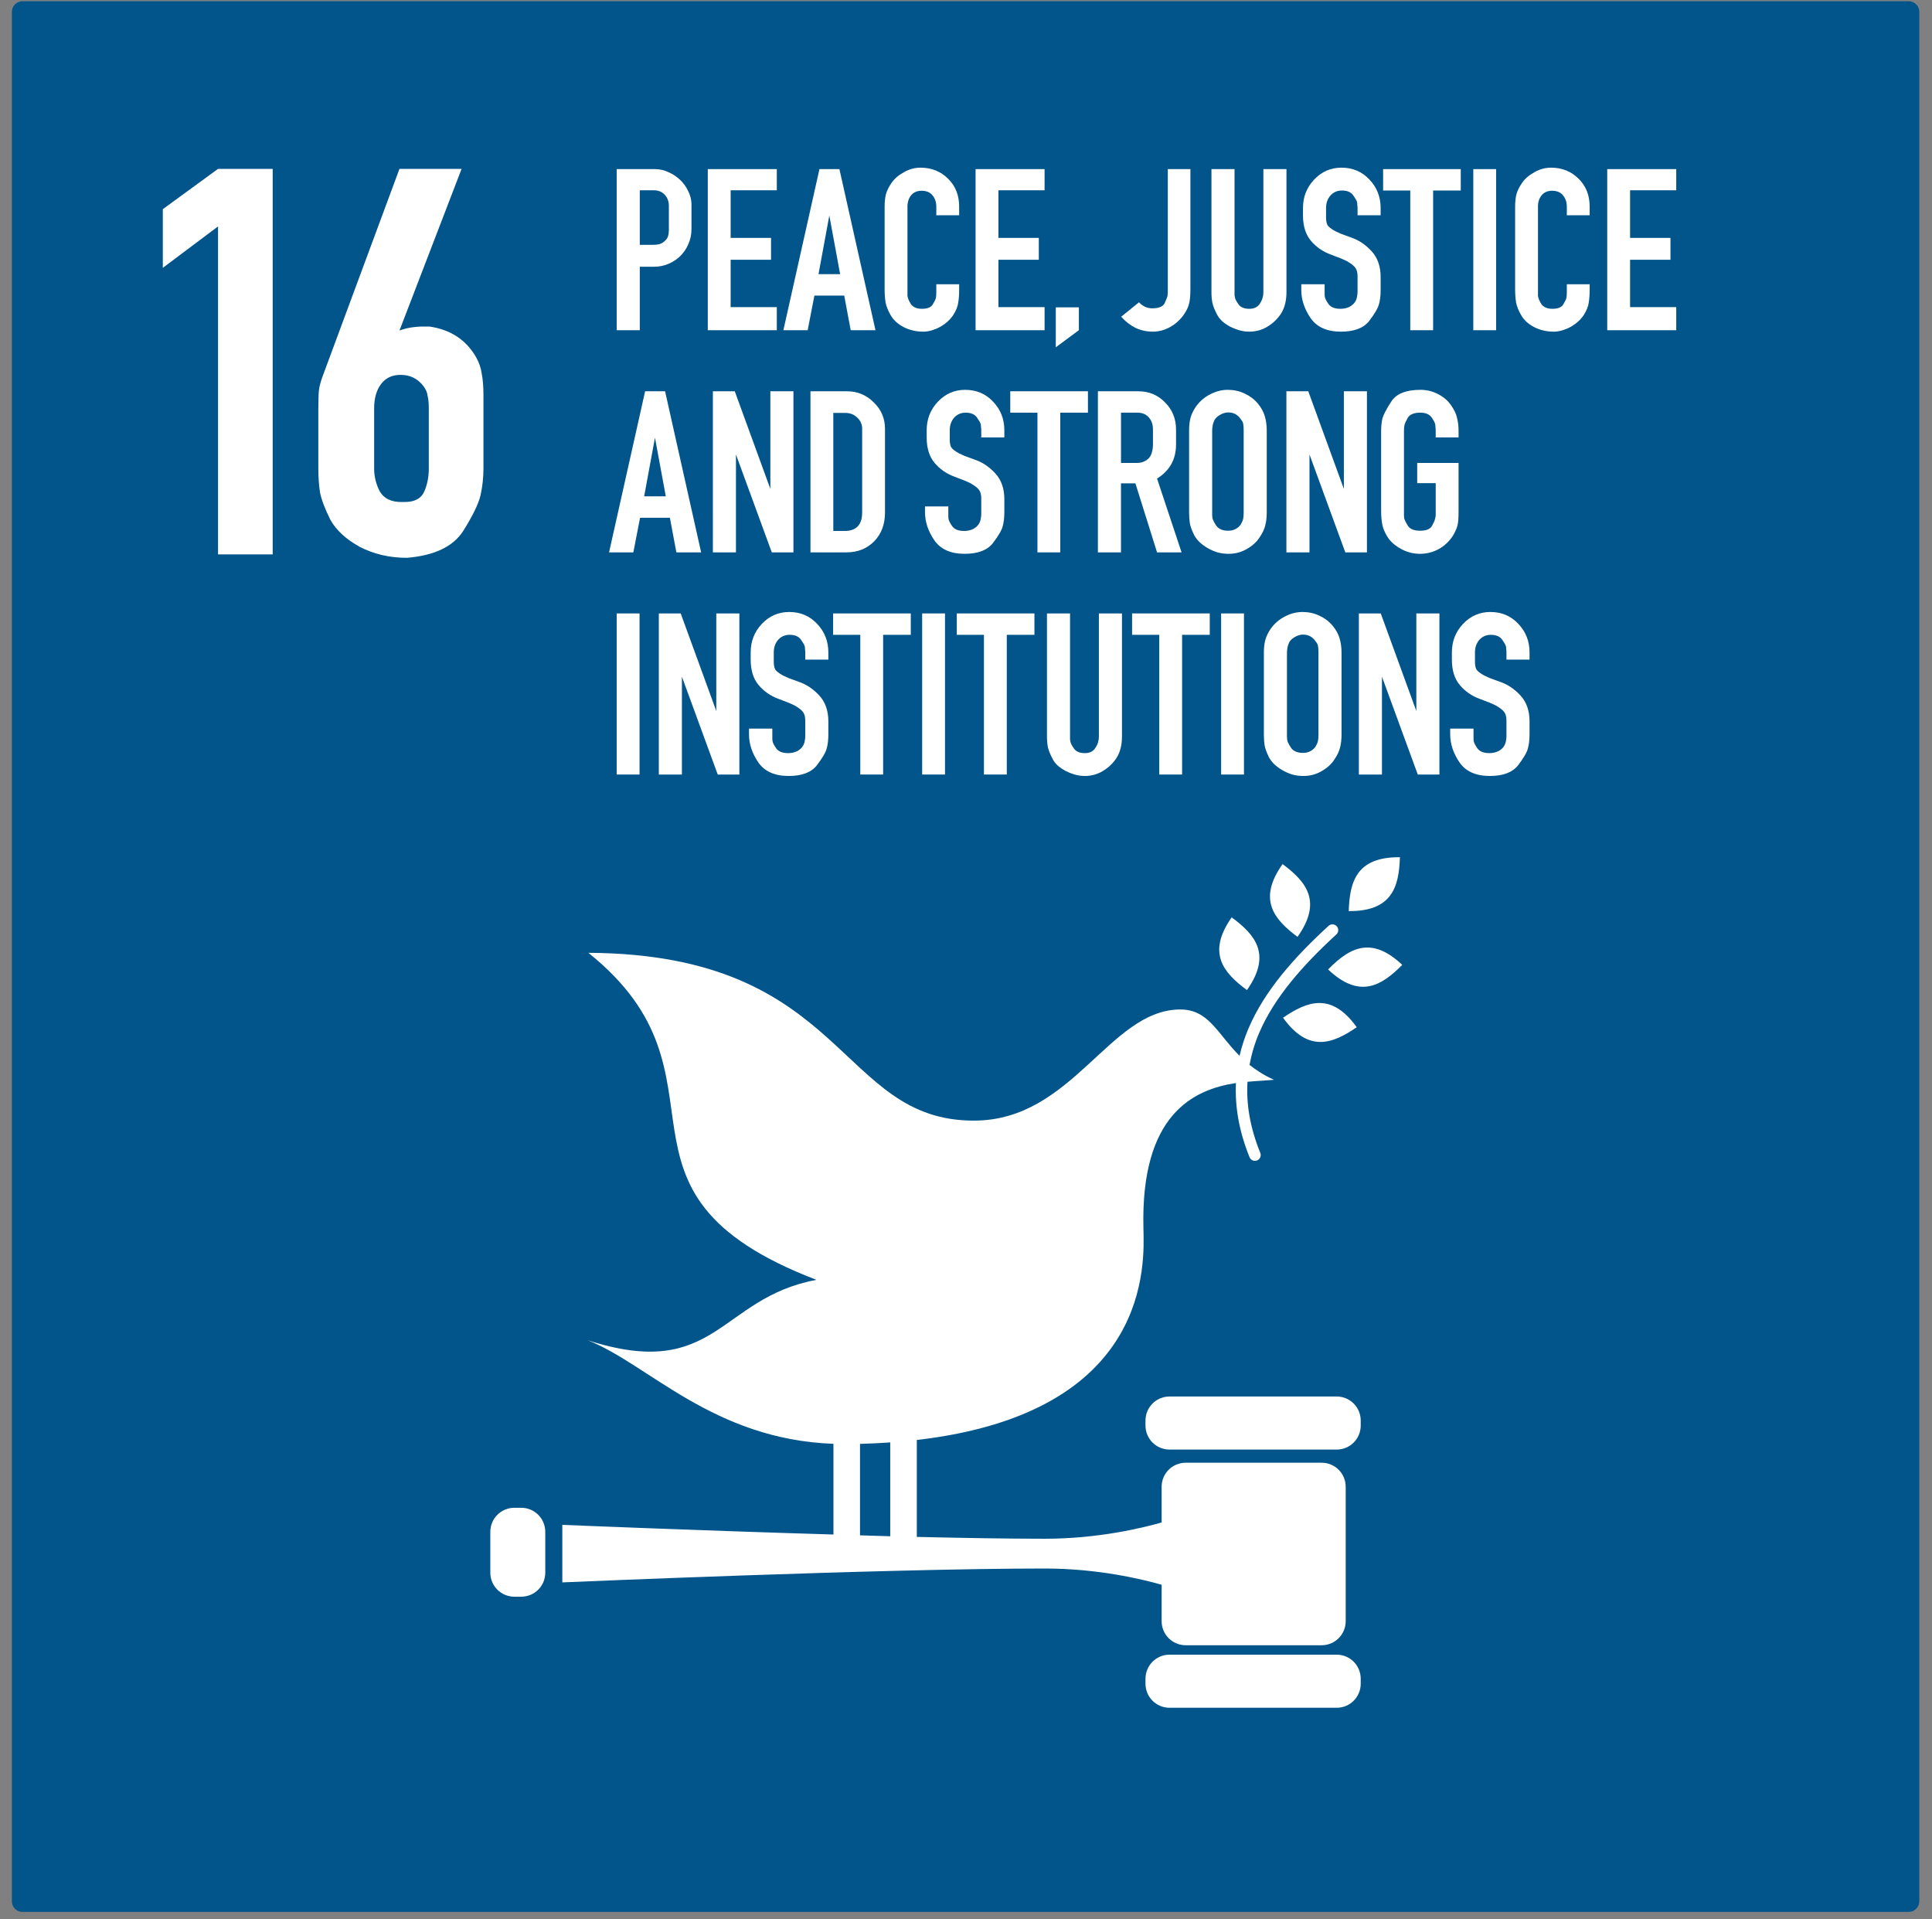 <?xml version="1.0" encoding="UTF-8"?>
<svg width="150px" height="149px" viewBox="0 0 150 149" version="1.1" xmlns="http://www.w3.org/2000/svg" xmlns:xlink="http://www.w3.org/1999/xlink">
    <rect x="0" y="0" width="150" height="149" fill="#808080" stroke="none"/>
    <title>16-peace-justice-and-strong-institutions</title>
    <g id="SDGs" stroke="none" stroke-width="1" fill="none" fill-rule="evenodd">
        <g id="16-peace-justice-and-strong-institutions" transform="translate(0.921, 0.095)">
            <path d="M0.827,0 L147.266,0 C147.724,0 148.093,0.369 148.093,0.827 L148.093,147.508 C148.093,147.966 147.724,148.335 147.266,148.335 L0.827,148.335 C0.369,148.335 0,147.966 0,147.508 L0,0.827 C0,0.369 0.369,0 0.827,0 Z" id="rect8528-63-2-4-3-6-0-4-3-6-3-7-4-9" fill="#02558B"></path>
            <g id="text6065-3-2-9-6-6-5-5-2-9-7" transform="translate(46.366, 12.922)" fill="#FFFFFF" fill-rule="nonzero">
                <path d="M0.594,12.619 L0.594,0.112 L3.524,0.112 L3.562,0.112 C3.935,0.112 4.29,0.193 4.626,0.355 C4.962,0.504 5.26,0.703 5.522,0.952 C5.783,1.201 5.988,1.487 6.138,1.811 C6.299,2.122 6.386,2.445 6.399,2.781 L6.399,4.592 L6.399,4.779 C6.399,5.189 6.318,5.575 6.156,5.936 C6.007,6.284 5.802,6.589 5.54,6.851 C5.279,7.112 4.968,7.317 4.607,7.467 C4.258,7.616 3.885,7.691 3.487,7.691 L3.319,7.691 L2.386,7.691 L2.386,12.619 L0.594,12.619 Z M4.383,5.637 C4.495,5.525 4.563,5.407 4.588,5.283 C4.626,5.158 4.644,5.003 4.644,4.816 L4.644,2.968 C4.644,2.62 4.538,2.333 4.327,2.109 C4.115,1.873 3.829,1.755 3.468,1.755 L2.386,1.755 L2.386,5.992 L3.319,5.992 C3.568,5.992 3.767,5.973 3.916,5.936 C4.078,5.886 4.234,5.787 4.383,5.637 L4.383,5.637 Z" id="path2554"></path>
                <polygon id="path2556" points="13.024 10.827 13.024 12.619 7.666 12.619 7.666 0.112 13.024 0.112 13.024 1.755 9.44 1.755 9.44 5.451 12.576 5.451 12.576 7.149 9.44 7.149 9.44 10.827"></polygon>
                <path d="M13.535,12.619 L16.335,0.112 L17.885,0.112 L20.685,12.619 L18.762,12.619 L18.258,9.931 L15.943,9.931 L15.421,12.619 L13.535,12.619 Z M16.261,8.269 L17.941,8.269 L17.101,3.715 L16.261,8.269 Z" id="path2558"></path>
                <path d="M27.182,9.464 C27.182,9.862 27.157,10.204 27.107,10.491 C27.07,10.777 26.945,11.088 26.734,11.424 C26.622,11.598 26.479,11.766 26.304,11.928 C26.143,12.077 25.956,12.214 25.744,12.339 C25.545,12.451 25.327,12.544 25.091,12.619 C24.855,12.693 24.624,12.731 24.4,12.731 C23.84,12.731 23.33,12.612 22.87,12.376 C22.422,12.14 22.092,11.841 21.88,11.48 C21.669,11.119 21.532,10.783 21.47,10.472 C21.42,10.161 21.395,9.825 21.395,9.464 L21.395,3.024 C21.395,2.676 21.426,2.364 21.488,2.091 C21.563,1.804 21.712,1.5 21.936,1.176 C22.16,0.852 22.478,0.579 22.888,0.355 C23.299,0.118 23.728,0 24.176,0 C25.035,0 25.751,0.286 26.323,0.859 C26.895,1.419 27.182,2.14 27.182,3.024 L27.182,3.696 L25.408,3.696 L25.408,3.024 C25.408,2.676 25.309,2.383 25.11,2.147 C24.923,1.91 24.643,1.792 24.27,1.792 C23.921,1.792 23.647,1.91 23.448,2.147 C23.262,2.383 23.168,2.676 23.168,3.024 L23.168,9.949 C23.193,10.136 23.28,10.348 23.43,10.584 C23.604,10.833 23.89,10.957 24.288,10.957 C24.711,10.957 24.991,10.845 25.128,10.621 C25.265,10.397 25.346,10.236 25.371,10.136 C25.396,10.024 25.408,9.875 25.408,9.688 L25.408,9.053 L27.182,9.053 L27.182,9.464 Z" id="path2560"></path>
                <polygon id="path2562" points="33.814 10.827 33.814 12.619 28.457 12.619 28.457 0.112 33.814 0.112 33.814 1.755 30.23 1.755 30.23 5.451 33.366 5.451 33.366 7.149 30.23 7.149 30.23 10.827"></polygon>
                <polygon id="path2564" points="34.684 13.944 34.684 10.845 36.476 10.845 36.476 12.619"></polygon>
                <path d="M44.651,11.368 C44.377,11.779 44.023,12.108 43.587,12.357 C43.151,12.606 42.691,12.731 42.206,12.731 C41.733,12.731 41.285,12.631 40.862,12.432 C40.451,12.22 40.084,11.934 39.76,11.573 L41.142,10.453 C41.44,10.764 41.783,10.92 42.168,10.92 C42.691,10.92 43.015,10.783 43.139,10.509 C43.276,10.223 43.351,10.024 43.363,9.912 C43.375,9.8 43.382,9.669 43.382,9.52 L43.382,0.112 L45.136,0.112 L45.136,9.352 C45.136,9.937 45.099,10.348 45.024,10.584 C44.975,10.808 44.85,11.069 44.651,11.368 L44.651,11.368 Z" id="path2566"></path>
                <path d="M52.183,11.312 C51.91,11.735 51.555,12.077 51.119,12.339 C50.696,12.6 50.223,12.731 49.701,12.731 C49.439,12.731 49.178,12.693 48.917,12.619 C48.668,12.544 48.431,12.451 48.207,12.339 C47.983,12.214 47.784,12.077 47.61,11.928 C47.436,11.766 47.305,11.598 47.218,11.424 C47.031,11.076 46.907,10.771 46.845,10.509 C46.795,10.248 46.77,9.968 46.77,9.669 L46.77,0.112 L48.562,0.112 L48.562,9.669 C48.562,9.756 48.562,9.837 48.562,9.912 C48.575,9.974 48.587,10.036 48.599,10.099 C48.612,10.198 48.705,10.372 48.879,10.621 C49.041,10.845 49.321,10.957 49.719,10.957 C50.08,10.957 50.348,10.827 50.522,10.565 C50.709,10.292 50.802,9.993 50.802,9.669 L50.802,0.112 L52.594,0.112 L52.594,9.669 C52.594,9.968 52.563,10.254 52.501,10.528 C52.439,10.802 52.333,11.063 52.183,11.312 L52.183,11.312 Z" id="path2568"></path>
                <path d="M55.556,9.501 C55.556,9.626 55.556,9.732 55.556,9.819 C55.556,9.906 55.562,9.98 55.575,10.043 C55.599,10.167 55.693,10.348 55.855,10.584 C56.029,10.833 56.34,10.957 56.788,10.957 C57.037,10.957 57.267,10.908 57.479,10.808 C57.69,10.696 57.846,10.553 57.945,10.379 C58.02,10.242 58.063,10.111 58.076,9.987 C58.101,9.862 58.113,9.75 58.113,9.651 L58.113,9.483 L58.113,8.605 L58.113,8.437 C58.113,8.164 58.063,7.952 57.964,7.803 C57.864,7.641 57.64,7.46 57.292,7.261 C57.055,7.137 56.632,6.963 56.022,6.739 C55.413,6.515 54.902,6.16 54.492,5.675 C54.081,5.189 53.876,4.53 53.876,3.696 L53.876,3.136 C53.876,2.277 54.162,1.543 54.734,0.933 C55.319,0.311 56.029,1.13686838e-13 56.862,1.13686838e-13 C57.734,1.13686838e-13 58.455,0.305 59.028,0.915 C59.613,1.524 59.905,2.265 59.905,3.136 L59.905,3.696 L58.113,3.696 L58.113,3.136 C58.113,3.049 58.107,2.968 58.094,2.893 C58.094,2.819 58.088,2.75 58.076,2.688 C58.063,2.626 58.032,2.551 57.982,2.464 C57.933,2.377 57.864,2.271 57.777,2.147 C57.603,1.898 57.31,1.773 56.9,1.773 C56.539,1.773 56.24,1.904 56.004,2.165 C55.78,2.427 55.668,2.75 55.668,3.136 L55.668,3.696 L55.668,3.864 C55.668,4.113 55.705,4.312 55.78,4.461 C55.867,4.598 56.066,4.754 56.377,4.928 C56.477,4.978 56.626,5.046 56.825,5.133 C57.037,5.208 57.292,5.301 57.59,5.413 C58.188,5.612 58.723,5.967 59.196,6.477 C59.669,6.988 59.905,7.66 59.905,8.493 L59.905,9.501 C59.905,9.937 59.862,10.304 59.774,10.603 C59.7,10.901 59.445,11.337 59.009,11.909 C58.574,12.457 57.846,12.731 56.825,12.731 C55.742,12.731 54.958,12.382 54.473,11.685 C53.988,10.976 53.745,10.248 53.745,9.501 L53.745,9.053 L55.556,9.053 L55.556,9.501 Z" id="path2570"></path>
                <polygon id="path2572" points="62.206 12.619 62.206 1.773 60.097 1.773 60.097 0.112 66.126 0.112 66.126 1.773 63.98 1.773 63.98 12.619"></polygon>
                <polygon id="path2574" points="67.099 12.619 67.099 0.112 68.872 0.112 68.872 12.619"></polygon>
                <path d="M76.134,9.464 C76.134,9.862 76.109,10.204 76.059,10.491 C76.022,10.777 75.898,11.088 75.686,11.424 C75.574,11.598 75.431,11.766 75.257,11.928 C75.095,12.077 74.908,12.214 74.697,12.339 C74.498,12.451 74.28,12.544 74.043,12.619 C73.807,12.693 73.577,12.731 73.353,12.731 C72.793,12.731 72.282,12.612 71.822,12.376 C71.374,12.14 71.044,11.841 70.833,11.48 C70.621,11.119 70.484,10.783 70.422,10.472 C70.372,10.161 70.347,9.825 70.347,9.464 L70.347,3.024 C70.347,2.676 70.378,2.364 70.441,2.091 C70.515,1.804 70.665,1.5 70.889,1.176 C71.113,0.852 71.43,0.579 71.841,0.355 C72.251,0.118 72.681,0 73.129,0 C73.987,0 74.703,0.286 75.275,0.859 C75.848,1.419 76.134,2.14 76.134,3.024 L76.134,3.696 L74.361,3.696 L74.361,3.024 C74.361,2.676 74.261,2.383 74.062,2.147 C73.875,1.91 73.595,1.792 73.222,1.792 C72.873,1.792 72.6,1.91 72.401,2.147 C72.214,2.383 72.121,2.676 72.121,3.024 L72.121,9.949 C72.145,10.136 72.233,10.348 72.382,10.584 C72.556,10.833 72.842,10.957 73.241,10.957 C73.664,10.957 73.944,10.845 74.081,10.621 C74.217,10.397 74.298,10.236 74.323,10.136 C74.348,10.024 74.361,9.875 74.361,9.688 L74.361,9.053 L76.134,9.053 L76.134,9.464 Z" id="path2576"></path>
                <polygon id="path2578" points="82.856 10.827 82.856 12.619 77.499 12.619 77.499 0.112 82.856 0.112 82.856 1.755 79.272 1.755 79.272 5.451 82.408 5.451 82.408 7.149 79.272 7.149 79.272 10.827"></polygon>
                <path d="M1.13686838e-13,29.866 L2.8,17.359 L4.349,17.359 L7.149,29.866 L5.227,29.866 L4.723,27.178 L2.408,27.178 L1.885,29.866 L1.13686838e-13,29.866 Z M2.725,25.516 L4.405,25.516 L3.565,20.962 L2.725,25.516 Z" id="path2580"></path>
                <polygon id="path2582" points="12.635 29.866 9.853 22.268 9.853 29.866 8.061 29.866 8.061 17.359 9.76 17.359 12.523 24.938 12.523 17.359 14.315 17.359 14.315 29.866"></polygon>
                <path d="M18.475,17.359 C19.283,17.359 19.974,17.645 20.547,18.218 C21.131,18.778 21.424,19.462 21.424,20.271 L21.424,26.767 C21.424,27.688 21.144,28.435 20.584,29.007 C20.024,29.579 19.302,29.866 18.419,29.866 L15.637,29.866 L15.637,17.359 L18.475,17.359 Z M19.651,26.767 L19.651,20.271 C19.651,19.923 19.52,19.63 19.259,19.394 C19.01,19.157 18.705,19.039 18.344,19.039 L17.411,19.039 L17.411,28.204 L18.288,28.204 C19.196,28.204 19.651,27.725 19.651,26.767 Z" id="path2584"></path>
                <path d="M26.34,26.748 C26.34,26.873 26.34,26.979 26.34,27.066 C26.34,27.153 26.347,27.227 26.359,27.29 C26.384,27.414 26.477,27.595 26.639,27.831 C26.813,28.08 27.124,28.204 27.572,28.204 C27.821,28.204 28.052,28.155 28.263,28.055 C28.475,27.943 28.63,27.8 28.73,27.626 C28.804,27.489 28.848,27.358 28.86,27.234 C28.885,27.109 28.898,26.997 28.898,26.898 L28.898,26.73 L28.898,25.852 L28.898,25.684 C28.898,25.411 28.848,25.199 28.748,25.05 C28.649,24.888 28.425,24.707 28.076,24.508 C27.84,24.384 27.417,24.21 26.807,23.986 C26.197,23.762 25.687,23.407 25.276,22.922 C24.866,22.436 24.66,21.777 24.66,20.943 L24.66,20.383 C24.66,19.524 24.947,18.79 25.519,18.18 C26.104,17.558 26.813,17.247 27.647,17.247 C28.518,17.247 29.24,17.552 29.812,18.162 C30.397,18.771 30.69,19.512 30.69,20.383 L30.69,20.943 L28.898,20.943 L28.898,20.383 C28.898,20.296 28.891,20.215 28.879,20.14 C28.879,20.066 28.873,19.997 28.86,19.935 C28.848,19.873 28.817,19.798 28.767,19.711 C28.717,19.624 28.649,19.518 28.562,19.394 C28.387,19.145 28.095,19.02 27.684,19.02 C27.323,19.02 27.025,19.151 26.788,19.412 C26.564,19.674 26.452,19.997 26.452,20.383 L26.452,20.943 L26.452,21.111 C26.452,21.36 26.49,21.559 26.564,21.708 C26.651,21.845 26.851,22.001 27.162,22.175 C27.261,22.225 27.411,22.293 27.61,22.38 C27.821,22.455 28.076,22.548 28.375,22.66 C28.972,22.859 29.507,23.214 29.98,23.724 C30.453,24.235 30.69,24.907 30.69,25.74 L30.69,26.748 C30.69,27.184 30.646,27.551 30.559,27.85 C30.484,28.148 30.229,28.584 29.794,29.156 C29.358,29.704 28.63,29.978 27.61,29.978 C26.527,29.978 25.743,29.629 25.258,28.932 C24.772,28.223 24.53,27.495 24.53,26.748 L24.53,26.3 L26.34,26.3 L26.34,26.748 Z" id="path2586"></path>
                <polygon id="path2588" points="33.26 29.866 33.26 19.02 31.15 19.02 31.15 17.359 37.18 17.359 37.18 19.02 35.033 19.02 35.033 29.866"></polygon>
                <path d="M37.954,29.866 L37.954,17.359 L41.09,17.359 C41.912,17.359 42.602,17.645 43.162,18.218 C43.735,18.79 44.021,19.493 44.021,20.327 L44.021,21.484 C44.021,22.642 43.53,23.525 42.546,24.135 L44.45,29.866 L42.546,29.866 L40.866,24.508 L39.746,24.508 L39.746,29.866 L37.954,29.866 Z M41.93,22.53 C42.042,22.393 42.117,22.237 42.154,22.063 C42.204,21.889 42.229,21.696 42.229,21.484 L42.229,20.327 C42.229,19.941 42.123,19.63 41.912,19.394 C41.7,19.145 41.402,19.02 41.016,19.02 L39.747,19.02 L39.747,22.922 L40.997,22.922 C41.371,22.922 41.682,22.791 41.931,22.53 L41.93,22.53 Z" id="path2590"></path>
                <path d="M45.575,18.535 C45.862,18.137 46.222,17.826 46.658,17.602 C47.106,17.365 47.566,17.247 48.039,17.247 C48.5,17.247 48.929,17.34 49.327,17.527 C49.738,17.714 50.08,17.969 50.354,18.292 C50.628,18.616 50.814,18.952 50.914,19.3 C51.014,19.636 51.063,20.003 51.063,20.402 L51.063,26.767 C51.063,27.14 51.026,27.47 50.951,27.756 C50.889,28.043 50.74,28.36 50.503,28.708 C50.279,29.057 49.95,29.355 49.514,29.604 C49.091,29.853 48.618,29.978 48.095,29.978 C47.797,29.978 47.51,29.94 47.237,29.866 C46.963,29.779 46.708,29.667 46.471,29.53 C46.235,29.393 46.023,29.237 45.837,29.063 C45.662,28.889 45.526,28.708 45.426,28.522 C45.239,28.136 45.127,27.825 45.09,27.588 C45.053,27.352 45.034,27.078 45.034,26.767 L45.034,20.402 C45.034,20.028 45.071,19.699 45.146,19.412 C45.233,19.114 45.376,18.821 45.575,18.535 L45.575,18.535 Z M49.047,19.524 C48.811,19.176 48.487,19.002 48.077,19.002 C47.865,19.002 47.654,19.064 47.442,19.188 C47.243,19.3 47.1,19.431 47.013,19.58 C46.938,19.73 46.888,19.879 46.863,20.028 C46.838,20.178 46.826,20.302 46.826,20.402 L46.826,26.767 C46.826,26.829 46.826,26.898 46.826,26.972 C46.826,27.035 46.832,27.103 46.845,27.178 C46.857,27.302 46.957,27.507 47.143,27.794 C47.33,28.055 47.641,28.186 48.077,28.186 C48.301,28.186 48.5,28.136 48.674,28.036 C48.861,27.924 48.991,27.8 49.066,27.663 C49.153,27.514 49.209,27.377 49.234,27.252 C49.259,27.128 49.271,26.966 49.271,26.767 L49.271,20.402 C49.271,20.153 49.259,19.979 49.234,19.879 C49.222,19.779 49.159,19.661 49.047,19.524 L49.047,19.524 Z" id="path2592"></path>
                <polygon id="path2594" points="57.162 29.866 54.381 22.268 54.381 29.866 52.589 29.866 52.589 17.359 54.287 17.359 57.05 24.938 57.05 17.359 58.842 17.359 58.842 29.866"></polygon>
                <path d="M65.526,28.559 C65.239,29.007 64.872,29.355 64.424,29.604 C63.976,29.853 63.485,29.978 62.95,29.978 C62.477,29.978 62.016,29.866 61.568,29.642 C61.133,29.418 60.79,29.144 60.542,28.82 C60.305,28.484 60.143,28.148 60.056,27.812 C59.982,27.476 59.944,27.097 59.944,26.674 L59.944,20.42 C59.944,20.109 59.975,19.798 60.038,19.487 C60.125,19.176 60.355,18.734 60.728,18.162 C61.114,17.552 61.873,17.247 63.005,17.247 C63.503,17.247 63.97,17.365 64.406,17.602 C64.841,17.838 65.171,18.131 65.395,18.479 C65.631,18.815 65.781,19.139 65.843,19.45 C65.917,19.748 65.955,20.072 65.955,20.42 L65.955,20.943 L64.181,20.943 L64.181,20.42 C64.181,20.321 64.175,20.234 64.163,20.159 C64.163,20.072 64.157,19.997 64.144,19.935 C64.132,19.823 64.038,19.643 63.864,19.394 C63.69,19.145 63.397,19.02 62.987,19.02 C62.501,19.02 62.178,19.151 62.016,19.412 C61.867,19.674 61.78,19.867 61.755,19.991 C61.73,20.115 61.717,20.259 61.717,20.42 L61.717,26.674 C61.717,26.798 61.717,26.904 61.717,26.991 C61.717,27.078 61.724,27.153 61.736,27.215 C61.749,27.315 61.842,27.507 62.016,27.794 C62.178,28.055 62.495,28.186 62.968,28.186 C63.453,28.186 63.765,28.055 63.901,27.794 C63.976,27.657 64.032,27.545 64.069,27.458 C64.107,27.358 64.132,27.271 64.144,27.196 C64.169,27.122 64.181,27.047 64.181,26.972 C64.181,26.885 64.181,26.786 64.181,26.674 L64.181,24.49 L62.744,24.49 L62.744,22.922 L65.955,22.922 L65.955,26.674 C65.955,26.935 65.949,27.159 65.936,27.346 C65.924,27.52 65.899,27.675 65.861,27.812 C65.824,27.949 65.774,28.08 65.712,28.204 C65.662,28.316 65.6,28.435 65.525,28.559 L65.526,28.559 Z" id="path2596"></path>
                <polygon id="path2598" points="0.594 47.113 0.594 34.606 2.367 34.606 2.367 47.113"></polygon>
                <polygon id="path2600" points="8.438 47.113 5.656 39.515 5.656 47.113 3.864 47.113 3.864 34.606 5.563 34.606 8.326 42.185 8.326 34.606 10.118 34.606 10.118 47.113"></polygon>
                <path d="M12.676,43.995 C12.676,44.12 12.676,44.226 12.676,44.313 C12.676,44.4 12.682,44.474 12.695,44.537 C12.719,44.661 12.813,44.842 12.975,45.078 C13.149,45.327 13.46,45.451 13.908,45.451 C14.157,45.451 14.387,45.402 14.599,45.302 C14.81,45.19 14.966,45.047 15.065,44.873 C15.14,44.736 15.184,44.605 15.196,44.481 C15.221,44.356 15.233,44.244 15.233,44.145 L15.233,43.977 L15.233,43.099 L15.233,42.931 C15.233,42.658 15.183,42.446 15.084,42.297 C14.984,42.135 14.76,41.954 14.412,41.755 C14.175,41.631 13.752,41.457 13.143,41.233 C12.533,41.009 12.023,40.654 11.612,40.169 C11.201,39.683 10.996,39.024 10.996,38.19 L10.996,37.63 C10.996,36.771 11.282,36.037 11.855,35.427 C12.439,34.805 13.149,34.494 13.983,34.494 C14.854,34.494 15.575,34.799 16.148,35.409 C16.733,36.018 17.025,36.759 17.025,37.63 L17.025,38.19 L15.233,38.19 L15.233,37.63 C15.233,37.543 15.227,37.462 15.215,37.387 C15.215,37.313 15.208,37.244 15.196,37.182 C15.183,37.12 15.152,37.045 15.103,36.958 C15.053,36.871 14.984,36.765 14.897,36.641 C14.723,36.392 14.431,36.267 14.02,36.267 C13.659,36.267 13.36,36.398 13.124,36.659 C12.9,36.921 12.788,37.244 12.788,37.63 L12.788,38.19 L12.788,38.358 C12.788,38.607 12.825,38.806 12.9,38.955 C12.987,39.092 13.186,39.248 13.497,39.422 C13.597,39.472 13.746,39.54 13.945,39.627 C14.157,39.702 14.412,39.795 14.711,39.907 C15.308,40.106 15.843,40.461 16.316,40.971 C16.789,41.482 17.025,42.154 17.025,42.987 L17.025,43.995 C17.025,44.431 16.982,44.798 16.895,45.097 C16.82,45.395 16.565,45.831 16.129,46.403 C15.694,46.951 14.966,47.225 13.945,47.225 C12.863,47.225 12.079,46.876 11.593,46.179 C11.108,45.47 10.865,44.742 10.865,43.995 L10.865,43.547 L12.676,43.547 L12.676,43.995 Z" id="path2602"></path>
                <polygon id="path2604" points="19.506 47.113 19.506 36.267 17.396 36.267 17.396 34.606 23.426 34.606 23.426 36.267 21.279 36.267 21.279 47.113"></polygon>
                <polygon id="path2606" points="24.309 47.113 24.309 34.606 26.082 34.606 26.082 47.113"></polygon>
                <polygon id="path2608" points="29.106 47.113 29.106 36.267 26.997 36.267 26.997 34.606 33.026 34.606 33.026 36.267 30.88 36.267 30.88 47.113"></polygon>
                <path d="M39.413,45.806 C39.139,46.229 38.784,46.571 38.349,46.833 C37.925,47.094 37.453,47.225 36.93,47.225 C36.669,47.225 36.407,47.187 36.146,47.113 C35.897,47.038 35.661,46.945 35.437,46.833 C35.213,46.708 35.013,46.571 34.839,46.422 C34.665,46.26 34.534,46.092 34.447,45.918 C34.261,45.57 34.136,45.265 34.074,45.003 C34.024,44.742 33.999,44.462 33.999,44.163 L33.999,34.606 L35.791,34.606 L35.791,44.163 C35.791,44.25 35.791,44.331 35.791,44.406 C35.804,44.468 35.816,44.53 35.828,44.593 C35.841,44.692 35.934,44.866 36.108,45.115 C36.27,45.339 36.55,45.451 36.948,45.451 C37.309,45.451 37.577,45.321 37.751,45.059 C37.938,44.786 38.031,44.487 38.031,44.163 L38.031,34.606 L39.823,34.606 L39.823,44.163 C39.823,44.462 39.792,44.748 39.73,45.022 C39.668,45.296 39.562,45.557 39.412,45.806 L39.413,45.806 Z" id="path2610"></path>
                <polygon id="path2612" points="42.718 47.113 42.718 36.267 40.608 36.267 40.608 34.606 46.638 34.606 46.638 36.267 44.491 36.267 44.491 47.113"></polygon>
                <polygon id="path2614" points="47.521 47.113 47.521 34.606 49.294 34.606 49.294 47.113"></polygon>
                <path d="M51.381,35.782 C51.668,35.384 52.029,35.073 52.464,34.849 C52.912,34.612 53.373,34.494 53.845,34.494 C54.306,34.494 54.735,34.587 55.133,34.774 C55.544,34.961 55.886,35.216 56.16,35.539 C56.434,35.863 56.621,36.199 56.72,36.547 C56.82,36.883 56.869,37.25 56.869,37.649 L56.869,44.014 C56.869,44.387 56.832,44.717 56.757,45.003 C56.695,45.29 56.546,45.607 56.309,45.955 C56.085,46.304 55.756,46.602 55.32,46.851 C54.897,47.1 54.424,47.225 53.901,47.225 C53.603,47.225 53.317,47.187 53.043,47.113 C52.769,47.026 52.514,46.914 52.277,46.777 C52.041,46.64 51.829,46.484 51.643,46.31 C51.469,46.136 51.332,45.955 51.232,45.769 C51.045,45.383 50.933,45.072 50.896,44.835 C50.859,44.599 50.84,44.325 50.84,44.014 L50.84,37.649 C50.84,37.275 50.877,36.946 50.952,36.659 C51.039,36.361 51.182,36.068 51.381,35.782 L51.381,35.782 Z M54.853,36.771 C54.617,36.423 54.293,36.249 53.883,36.249 C53.671,36.249 53.46,36.311 53.248,36.435 C53.049,36.547 52.906,36.678 52.819,36.827 C52.744,36.977 52.694,37.126 52.669,37.275 C52.645,37.425 52.632,37.549 52.632,37.649 L52.632,44.014 C52.632,44.076 52.632,44.145 52.632,44.219 C52.632,44.281 52.638,44.35 52.651,44.425 C52.663,44.549 52.763,44.754 52.95,45.041 C53.136,45.302 53.447,45.433 53.883,45.433 C54.107,45.433 54.306,45.383 54.48,45.283 C54.667,45.171 54.798,45.047 54.872,44.91 C54.959,44.761 55.015,44.624 55.04,44.499 C55.065,44.375 55.078,44.213 55.078,44.014 L55.078,37.649 C55.078,37.4 55.065,37.226 55.04,37.126 C55.028,37.026 54.966,36.908 54.854,36.771 L54.853,36.771 Z" id="path2616"></path>
                <polygon id="path2618" points="62.789 47.113 60.007 39.515 60.007 47.113 58.215 47.113 58.215 34.606 59.914 34.606 62.677 42.185 62.677 34.606 64.469 34.606 64.469 47.113"></polygon>
                <path d="M67.117,43.995 C67.117,44.12 67.117,44.226 67.117,44.313 C67.117,44.4 67.123,44.474 67.135,44.537 C67.16,44.661 67.254,44.842 67.415,45.078 C67.59,45.327 67.901,45.451 68.349,45.451 C68.598,45.451 68.828,45.402 69.039,45.302 C69.251,45.19 69.407,45.047 69.506,44.873 C69.581,44.736 69.624,44.605 69.637,44.481 C69.662,44.356 69.674,44.244 69.674,44.145 L69.674,43.977 L69.674,43.099 L69.674,42.931 C69.674,42.658 69.624,42.446 69.525,42.297 C69.425,42.135 69.201,41.954 68.853,41.755 C68.616,41.631 68.193,41.457 67.583,41.233 C66.974,41.009 66.463,40.654 66.053,40.169 C65.642,39.683 65.437,39.024 65.437,38.19 L65.437,37.63 C65.437,36.771 65.723,36.037 66.295,35.427 C66.88,34.805 67.59,34.494 68.423,34.494 C69.294,34.494 70.016,34.799 70.589,35.409 C71.174,36.018 71.466,36.759 71.466,37.63 L71.466,38.19 L69.674,38.19 L69.674,37.63 C69.674,37.543 69.668,37.462 69.655,37.387 C69.655,37.313 69.649,37.244 69.637,37.182 C69.624,37.12 69.593,37.045 69.543,36.958 C69.494,36.871 69.425,36.765 69.338,36.641 C69.164,36.392 68.871,36.267 68.461,36.267 C68.1,36.267 67.801,36.398 67.565,36.659 C67.341,36.921 67.229,37.244 67.229,37.63 L67.229,38.19 L67.229,38.358 C67.229,38.607 67.266,38.806 67.341,38.955 C67.428,39.092 67.627,39.248 67.938,39.422 C68.038,39.472 68.187,39.54 68.386,39.627 C68.598,39.702 68.853,39.795 69.151,39.907 C69.749,40.106 70.284,40.461 70.757,40.971 C71.23,41.482 71.466,42.154 71.466,42.987 L71.466,43.995 C71.466,44.431 71.422,44.798 71.335,45.097 C71.261,45.395 71.006,45.831 70.57,46.403 C70.134,46.951 69.406,47.225 68.386,47.225 C67.303,47.225 66.519,46.876 66.034,46.179 C65.549,45.47 65.306,44.742 65.306,43.995 L65.306,43.547 L67.117,43.547 L67.117,43.995 Z" id="path2620"></path>
            </g>
            <g id="text6075-0-6-9-2-5-9-1-4-7-6" transform="translate(11.72, 13.016)" fill="#FFFFFF" fill-rule="nonzero">
                <polygon id="path2623" points="4.288 29.927 4.288 4.467 0 7.683 0 3.127 4.288 1.13686838e-13 8.531 1.13686838e-13 8.531 29.927"></polygon>
                <path d="M24.314,14.606 C24.552,15.023 24.701,15.455 24.76,15.901 C24.85,16.348 24.894,16.899 24.894,17.554 L24.894,23.271 C24.894,23.956 24.82,24.641 24.671,25.326 C24.522,25.981 24.076,26.904 23.331,28.095 C22.557,29.316 21.098,30.016 18.954,30.195 C17.614,30.195 16.393,29.912 15.291,29.346 C14.219,28.75 13.46,28.051 13.013,27.247 C12.596,26.413 12.328,25.713 12.209,25.147 C12.12,24.582 12.075,23.956 12.075,23.271 L12.075,18.581 C12.075,17.926 12.09,17.465 12.12,17.197 C12.15,16.899 12.254,16.512 12.432,16.035 L18.373,2.27373675e-13 L23.197,2.27373675e-13 L18.373,12.551 C18.909,12.343 19.549,12.239 20.294,12.239 L20.696,12.239 C22.334,12.477 23.54,13.266 24.314,14.606 L24.314,14.606 Z M20.249,16.884 C19.802,16.288 19.207,15.991 18.462,15.991 C17.807,15.991 17.301,16.229 16.944,16.705 C16.586,17.182 16.408,17.807 16.408,18.581 L16.408,23.271 C16.408,23.897 16.557,24.492 16.854,25.058 C17.182,25.594 17.733,25.862 18.507,25.862 L18.775,25.862 C19.549,25.862 20.056,25.594 20.294,25.058 C20.532,24.522 20.651,23.926 20.651,23.271 L20.651,18.581 C20.651,18.194 20.621,17.882 20.562,17.643 C20.532,17.375 20.428,17.122 20.249,16.884 L20.249,16.884 Z" id="path2625"></path>
            </g>
            <path d="M107.768,66.454 C104.379,66.423 103.866,68.377 103.795,70.636 C107.184,70.667 107.697,68.714 107.768,66.454 Z M98.658,66.987 C96.695,69.75 98.005,71.288 99.818,72.638 C101.782,69.875 100.471,68.337 98.658,66.987 Z M94.707,71.124 C92.756,73.895 94.073,75.427 95.893,76.769 C97.843,73.997 96.526,72.466 94.707,71.124 Z M102.533,71.667 C102.416,71.666 102.304,71.71 102.219,71.79 C99.569,74.225 97.275,76.797 96.016,79.735 C95.72,80.427 95.488,81.141 95.318,81.874 C93.555,80.114 92.913,78.235 90.637,78.275 C85.185,78.37 82.348,86.85 74.77,86.903 C64.059,86.979 64.908,73.981 44.76,73.876 C56.828,83.535 44.588,92.41 62.465,99.265 C54.879,100.682 54.711,107.17 44.707,103.956 C49.37,105.766 54.399,111.654 63.787,111.995 L63.787,119.036 C53.102,118.718 42.738,118.286 42.738,118.286 L42.738,122.753 C42.738,122.753 67.674,121.675 80.197,121.675 C84.341,121.675 87.786,122.512 89.268,122.937 L89.268,125.763 C89.268,126.799 90.103,127.632 91.139,127.632 L101.688,127.632 C102.724,127.632 103.559,126.799 103.559,125.763 L103.559,115.331 C103.559,114.295 102.724,113.462 101.688,113.462 L91.139,113.462 C90.103,113.462 89.268,114.295 89.268,115.331 L89.268,118.101 C87.786,118.525 84.341,119.364 80.197,119.364 C77.383,119.364 73.904,119.306 70.26,119.222 L70.26,111.696 C88.541,109.586 87.919,97.92 87.854,95.255 C87.636,86.389 91.763,84.486 95.037,83.985 C94.954,85.782 95.261,87.696 96.094,89.747 C96.155,89.896 96.29,90.001 96.449,90.023 C96.609,90.045 96.768,89.981 96.866,89.853 C96.965,89.726 96.989,89.556 96.928,89.407 C96.115,87.406 95.831,85.588 95.934,83.888 C96.731,83.815 97.466,83.784 97.986,83.732 C97.232,83.393 96.618,82.996 96.092,82.577 C96.251,81.722 96.497,80.893 96.842,80.089 C98.019,77.341 100.22,74.85 102.828,72.454 C102.968,72.331 103.017,72.134 102.951,71.959 C102.886,71.785 102.72,71.668 102.533,71.667 Z M105.1,73.47 C104.018,73.527 103.086,74.264 102.191,75.167 C104.652,77.498 106.359,76.418 107.949,74.812 C106.873,73.792 105.941,73.425 105.1,73.47 Z M101.516,77.773 C100.566,77.773 99.628,78.277 98.695,78.915 C100.671,81.669 102.551,80.93 104.416,79.653 C103.428,78.277 102.466,77.772 101.516,77.773 Z M89.885,108.321 C88.849,108.321 88.014,109.156 88.014,110.192 L88.014,110.573 C88.014,111.609 88.849,112.442 89.885,112.442 L102.856,112.442 C103.892,112.442 104.725,111.609 104.725,110.573 L104.725,110.192 C104.725,109.156 103.892,108.321 102.856,108.321 L89.885,108.321 Z M68.197,111.886 L68.197,119.171 C67.41,119.151 66.644,119.121 65.85,119.099 L65.85,111.999 C66.661,111.977 67.444,111.939 68.197,111.886 Z M39.018,116.96 C37.982,116.96 37.147,117.793 37.147,118.829 L37.147,121.995 C37.147,123.031 37.982,123.864 39.018,123.864 L39.545,123.864 C40.581,123.864 41.414,123.031 41.414,121.995 L41.414,118.829 C41.414,117.793 40.581,116.96 39.545,116.96 L39.018,116.96 Z M89.885,128.364 C88.849,128.364 88.014,129.199 88.014,130.235 L88.014,130.616 C88.014,131.652 88.849,132.487 89.885,132.487 L102.856,132.487 C103.892,132.487 104.725,131.652 104.725,130.616 L104.725,130.235 C104.725,129.199 103.892,128.364 102.856,128.364 L89.885,128.364 Z" id="rect8292-7-8" fill="#FFFFFF"></path>
        </g>
    </g>
</svg>